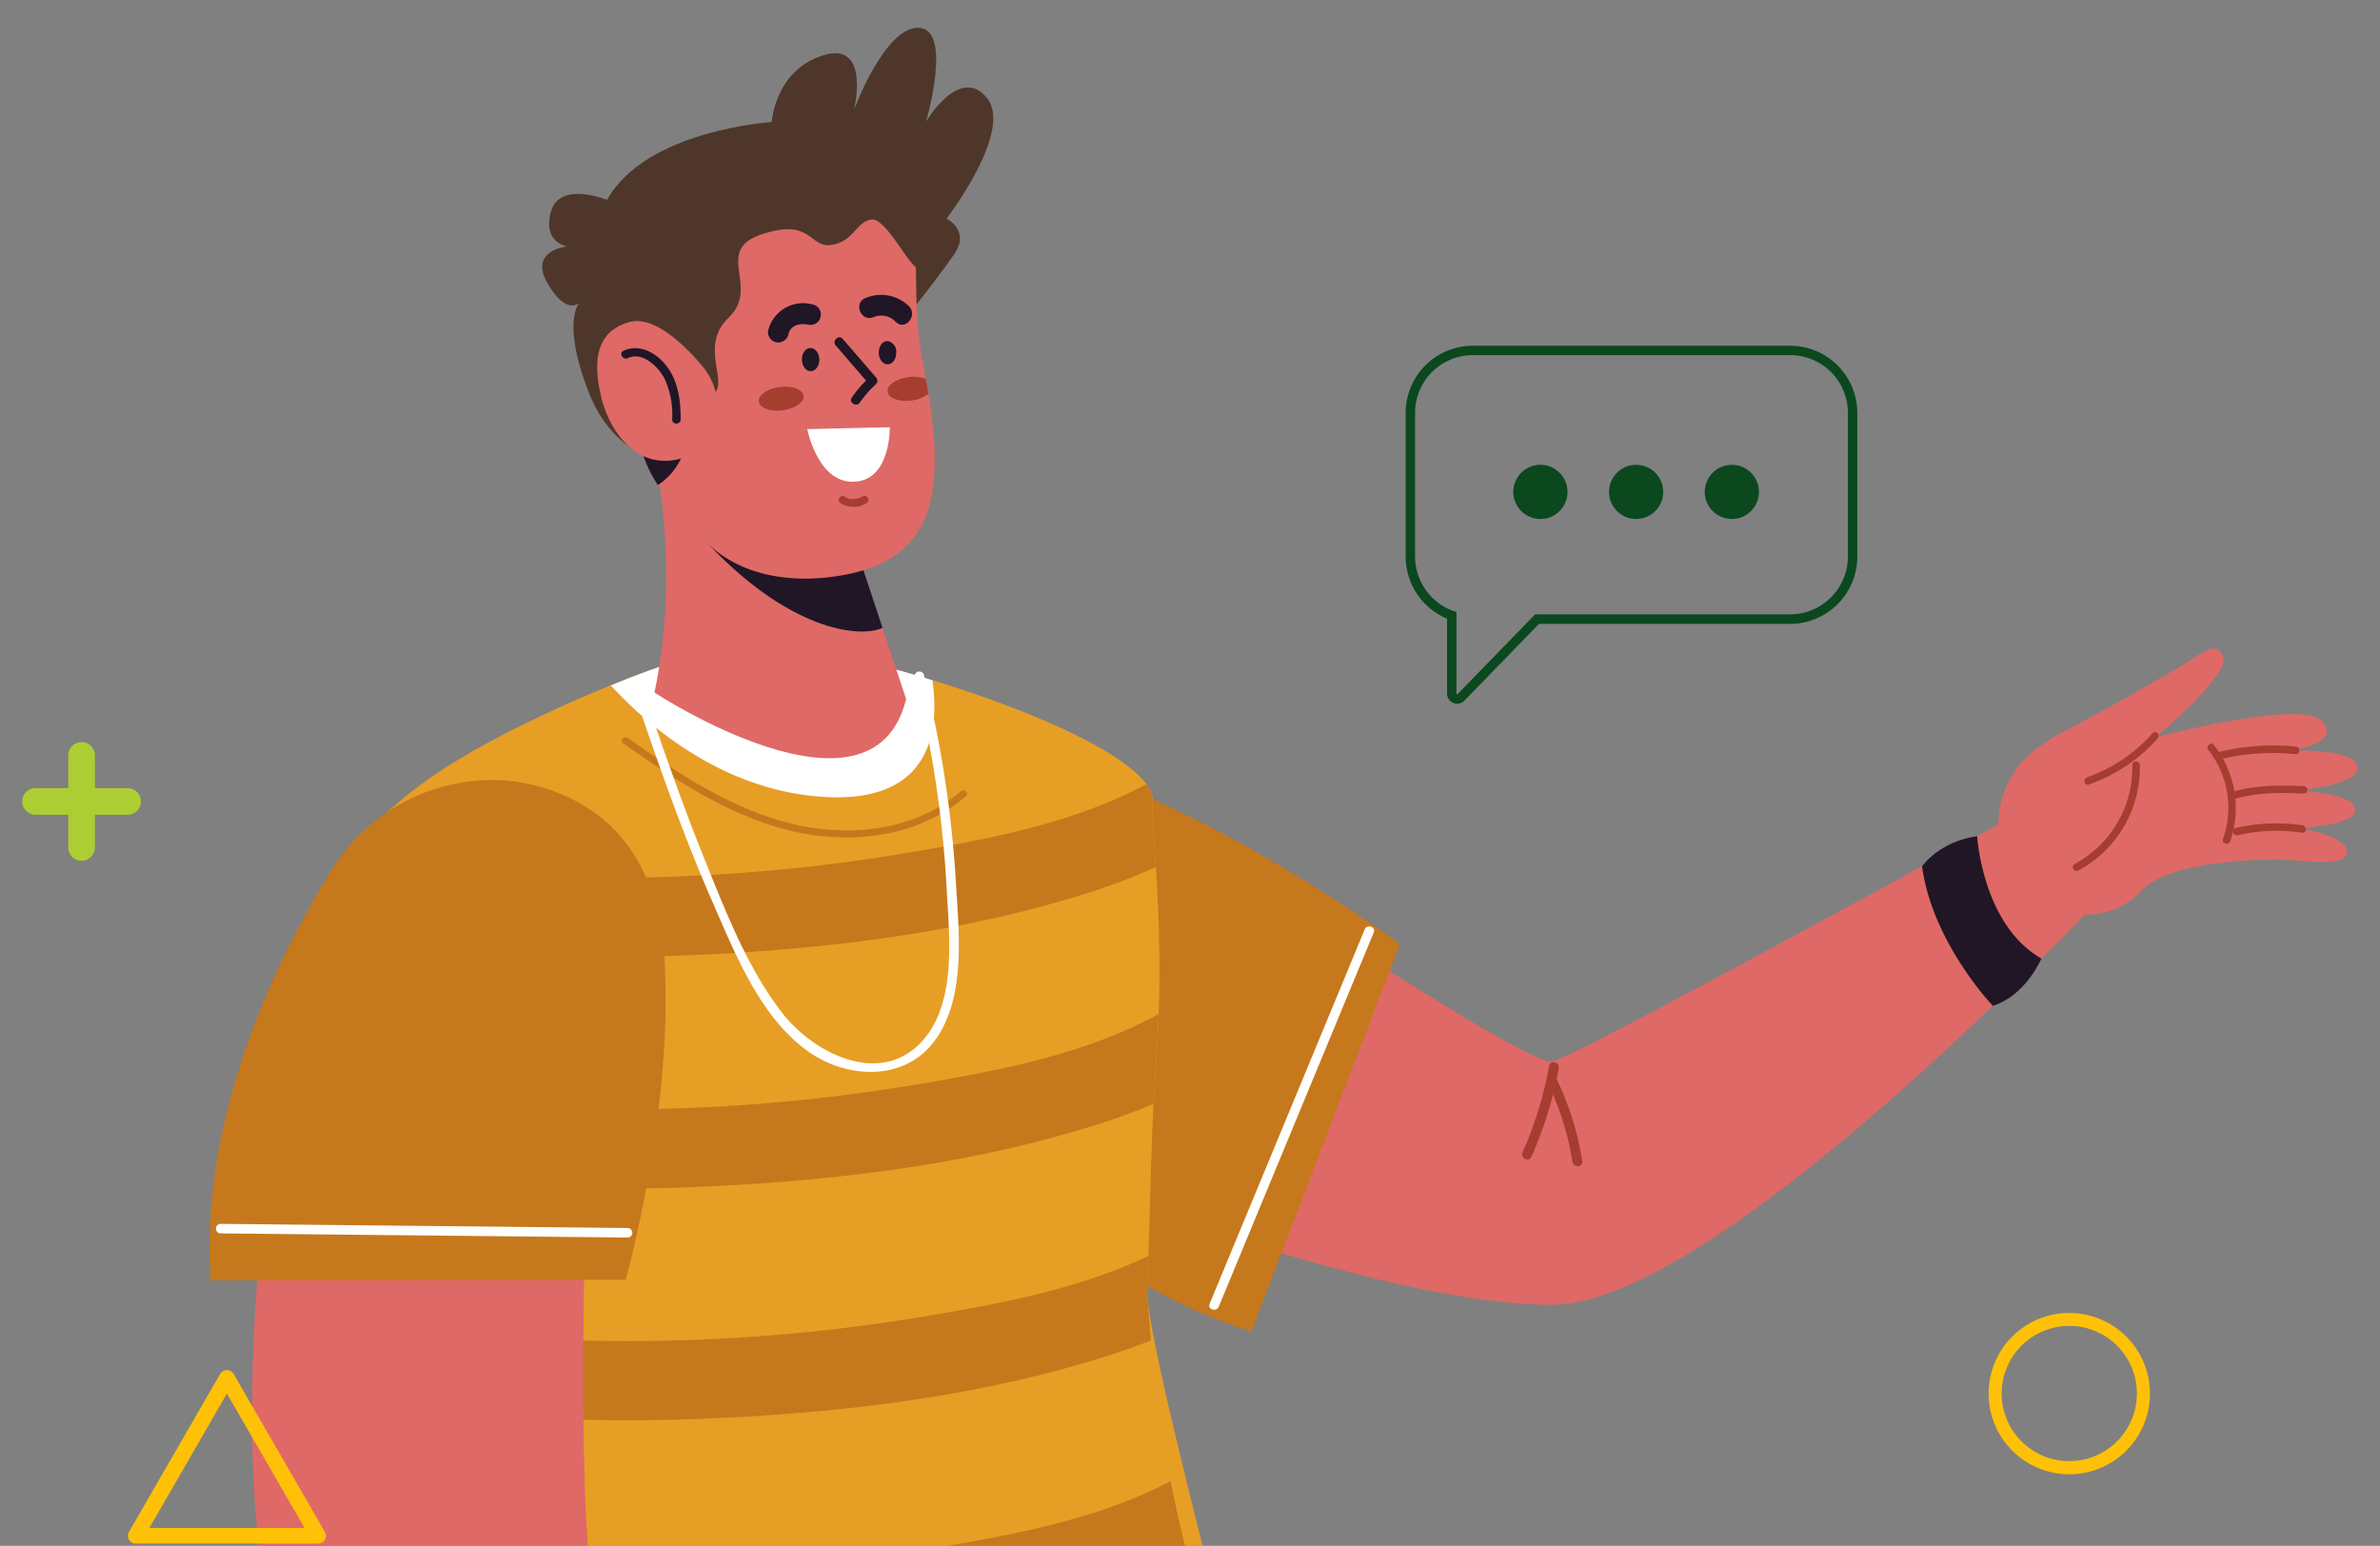 <svg xmlns="http://www.w3.org/2000/svg" xmlns:xlink="http://www.w3.org/1999/xlink" width="428" height="278" viewBox="0 0 428 278">
  <rect x="0" y="0" width="428" height="278" fill="#808080" stroke="none"/>
  <defs>
    <clipPath id="clip-path">
      <rect id="Rectángulo_347388" data-name="Rectángulo 347388" width="428" height="278" transform="translate(281 1189)" fill="#fff" stroke="#707070" stroke-width="1"/>
    </clipPath>
  </defs>
  <g id="Grupo_1004868" data-name="Grupo 1004868" transform="translate(1306 13114)">
    <g id="Enmascarar_grupo_868556" data-name="Enmascarar grupo 868556" transform="translate(-1587 -14303)" clip-path="url(#clip-path)">
      <g id="Grupo_1004864" data-name="Grupo 1004864" transform="translate(-218.032 -365.751)">
        <g id="Grupo_1004838" data-name="Grupo 1004838" transform="translate(529.383 1559.751)">
          <g id="Grupo_1004674" data-name="Grupo 1004674" transform="translate(0 388.99)">
            <g id="Grupo_1004648" data-name="Grupo 1004648" transform="translate(23.007 368.186)">
              <g id="Grupo_1004647" data-name="Grupo 1004647">
                <path id="Trazado_643291" data-name="Trazado 643291" d="M494.806,400.02l-14.168,62.4-27.118-2.8,4.67-59.582Z" transform="translate(-453.52 -400.02)" fill="#df6966"/>
              </g>
            </g>
            <g id="Grupo_1004666" data-name="Grupo 1004666" transform="translate(0 414.913)">
              <g id="Grupo_1004650" data-name="Grupo 1004650">
                <g id="Grupo_1004649" data-name="Grupo 1004649">
                  <path id="Trazado_643292" data-name="Trazado 643292" d="M457.356,462.058h56.965s-1.918-29.644-4.557-36.706-6.024,7.061-6.024,7.061-5.324-11.01-14.574-11.641c-3.61-.248-7.219.564-8.8,4.219-.677-1.444-1.692-2.865-2.82-2.459-2.143.767-2.955,14.845-2.978,15.183-2.459,2.549-5.821,5.482-8.663,5.888C459.229,444.506,453.972,451.613,457.356,462.058Z" transform="translate(-456.3 -420.732)" fill="#e79e25"/>
                </g>
              </g>
              <g id="Grupo_1004653" data-name="Grupo 1004653" transform="translate(21.968 8.182)">
                <g id="Grupo_1004652" data-name="Grupo 1004652">
                  <g id="Grupo_1004651" data-name="Grupo 1004651">
                    <path id="Trazado_643293" data-name="Trazado 643293" d="M481.451,429.1a12,12,0,0,0-16.289-2.662c-.745.5-.045,1.669.7,1.2a10.674,10.674,0,0,1,14.619,2.437c.564.7,1.534-.293.97-.97Z" transform="translate(-464.844 -424.358)" fill="#fff"/>
                  </g>
                </g>
              </g>
              <g id="Grupo_1004656" data-name="Grupo 1004656" transform="translate(20.862 12.694)">
                <g id="Grupo_1004655" data-name="Grupo 1004655">
                  <g id="Grupo_1004654" data-name="Grupo 1004654">
                    <path id="Trazado_643294" data-name="Trazado 643294" d="M481.946,431.1a12,12,0,0,0-16.289-2.662c-.745.5-.045,1.669.7,1.2a10.674,10.674,0,0,1,14.619,2.437c.541.7,1.512-.271.97-.97Z" transform="translate(-465.339 -426.358)" fill="#fff"/>
                  </g>
                </g>
              </g>
              <g id="Grupo_1004659" data-name="Grupo 1004659" transform="translate(20.187 17.94)">
                <g id="Grupo_1004658" data-name="Grupo 1004658">
                  <g id="Grupo_1004657" data-name="Grupo 1004657">
                    <path id="Trazado_643295" data-name="Trazado 643295" d="M481.307,433.548c-3.5-4.918-9.566-6.565-14.6-2.8-.7.519-.023,1.715.7,1.2,4.4-3.294,9.611-2.053,12.724,2.3.5.722,1.669.023,1.173-.7Z" transform="translate(-466.417 -428.684)" fill="#fff"/>
                  </g>
                </g>
              </g>
              <g id="Grupo_1004662" data-name="Grupo 1004662" transform="translate(50.788 13.37)">
                <g id="Grupo_1004661" data-name="Grupo 1004661">
                  <g id="Grupo_1004660" data-name="Grupo 1004660">
                    <path id="Trazado_643296" data-name="Trazado 643296" d="M461.327,426.888c-4.805,5.753-4.535,13.175-3.722,20.214.09.88,1.466.88,1.376,0-.767-6.588-1.2-13.83,3.339-19.244.541-.677-.429-1.647-.993-.97Z" transform="translate(-457.14 -426.658)" fill="#201626"/>
                  </g>
                </g>
              </g>
              <g id="Grupo_1004665" data-name="Grupo 1004665" transform="translate(1.795 33.588)">
                <g id="Grupo_1004664" data-name="Grupo 1004664">
                  <g id="Grupo_1004663" data-name="Grupo 1004663">
                    <path id="Trazado_643297" data-name="Trazado 643297" d="M511.518,435.62q-27.14.271-54.28.564a.689.689,0,0,0,0,1.376q27.14-.271,54.28-.564a.689.689,0,0,0,0-1.376Z" transform="translate(-456.577 -435.62)" fill="#201626"/>
                  </g>
                </g>
              </g>
            </g>
            <g id="Grupo_1004668" data-name="Grupo 1004668" transform="translate(10.983)">
              <g id="Grupo_1004667" data-name="Grupo 1004667">
                <path id="Trazado_643298" data-name="Trazado 643298" d="M555.138,237.722s-30.344,158.171-41.173,185.785c-4.016,10.265-32.735,202.683-32.735,202.683l-66.17-.474S427.152,432.126,431.3,404.038c6.43-43.5,15.725-167.218,15.725-167.218Z" transform="translate(-415.06 -236.82)" fill="#2b1473"/>
              </g>
            </g>
            <g id="Grupo_1004669" data-name="Grupo 1004669" transform="translate(26.355 183.583)">
              <path id="Trazado_643299" data-name="Trazado 643299" d="M486.376,322.133a31.989,31.989,0,0,1-28.855-2.346c-.925-.564-.068-2.03.857-1.466a30.345,30.345,0,0,0,27.546,2.166c.993-.406,1.444,1.218.451,1.647Z" transform="translate(-457.124 -318.194)" fill="#4d36f2"/>
            </g>
            <g id="Grupo_1004671" data-name="Grupo 1004671" transform="translate(67.598 78.473)">
              <g id="Grupo_1004670" data-name="Grupo 1004670">
                <path id="Trazado_643300" data-name="Trazado 643300" d="M427.766,569.145a1.149,1.149,0,0,0,1.151-1.015c.2-1.647,20.891-163.947,26.531-185.763,5.64-21.861,28.313-108.426,28.539-109.305a1.166,1.166,0,0,0-2.256-.587c-.226.88-22.9,87.422-28.539,109.305-5.663,21.951-25.719,179.355-26.576,186.056a1.166,1.166,0,0,0,1.015,1.308Z" transform="translate(-426.604 -271.604)" fill="#4d36f2"/>
              </g>
            </g>
            <g id="Grupo_1004673" data-name="Grupo 1004673" transform="translate(5.704 372.179)">
              <g id="Grupo_1004672" data-name="Grupo 1004672">
                <path id="Trazado_643301" data-name="Trazado 643301" d="M446.516,401.79l77,1.444-2.639,19.65L444.44,421.1Z" transform="translate(-444.44 -401.79)" fill="#4d36f2"/>
              </g>
            </g>
          </g>
          <g id="Grupo_1004705" data-name="Grupo 1004705" transform="translate(39.532 368.617)">
            <g id="Grupo_1004694" data-name="Grupo 1004694" transform="translate(116.108 384.836)">
              <g id="Grupo_1004676" data-name="Grupo 1004676">
                <g id="Grupo_1004675" data-name="Grupo 1004675">
                  <path id="Trazado_643302" data-name="Trazado 643302" d="M395.44,398.37l3.61,61.071,26.012,2.076,10.062-60.056Z" transform="translate(-395.44 -398.37)" fill="#df6966"/>
                </g>
              </g>
              <g id="Grupo_1004678" data-name="Grupo 1004678" transform="translate(2.142 52.033)">
                <g id="Grupo_1004677" data-name="Grupo 1004677">
                  <path id="Trazado_643303" data-name="Trazado 643303" d="M392.319,426.524s3.948-4.873,8.957-3.226c5.008,1.669,11.573,9.882,11.573,9.882s27.163,8.708,34.517,9.182c7.332.451,13.762,4.58,16.514,18.815H374.9s-3.5-32.1-4.038-37.608,8.167,1.376,8.167,1.376Z" transform="translate(-370.84 -421.434)" fill="#e79e25"/>
                </g>
              </g>
              <g id="Grupo_1004681" data-name="Grupo 1004681" transform="translate(3.593 65.076)">
                <g id="Grupo_1004680" data-name="Grupo 1004680">
                  <g id="Grupo_1004679" data-name="Grupo 1004679">
                    <path id="Trazado_643304" data-name="Trazado 643304" d="M407.267,428.49c6.723,3.79,10.6,11.37,7.242,18.793-.361.79.812,1.512,1.2.7,3.677-8.1-.316-16.469-7.738-20.665a.683.683,0,0,0-.7,1.173Z" transform="translate(-406.935 -427.215)" fill="#201626"/>
                  </g>
                </g>
              </g>
              <g id="Grupo_1004684" data-name="Grupo 1004684" transform="translate(5.725 85.256)">
                <g id="Grupo_1004683" data-name="Grupo 1004683">
                  <g id="Grupo_1004682" data-name="Grupo 1004682">
                    <path id="Trazado_643305" data-name="Trazado 643305" d="M372.377,437.536q35.059.372,70.118.722c5.347.045,10.694.113,16.04.158a.689.689,0,0,0,0-1.376q-35.059-.372-70.118-.722c-5.347-.045-10.694-.113-16.041-.158a.689.689,0,0,0,0,1.376Z" transform="translate(-371.718 -436.16)" fill="#201626"/>
                  </g>
                </g>
              </g>
              <g id="Grupo_1004687" data-name="Grupo 1004687" transform="translate(39.691 63.809)">
                <g id="Grupo_1004686" data-name="Grupo 1004686">
                  <g id="Grupo_1004685" data-name="Grupo 1004685">
                    <path id="Trazado_643306" data-name="Trazado 643306" d="M390.083,432.218c3.091-4.354,8.325-5.6,12.724-2.3.7.542,1.4-.654.7-1.2-5.031-3.768-11.1-2.121-14.6,2.8-.519.722.677,1.421,1.173.7Z" transform="translate(-388.782 -426.654)" fill="#fff"/>
                  </g>
                </g>
              </g>
              <g id="Grupo_1004690" data-name="Grupo 1004690" transform="translate(47.362 66.133)">
                <g id="Grupo_1004689" data-name="Grupo 1004689">
                  <g id="Grupo_1004688" data-name="Grupo 1004688">
                    <path id="Trazado_643307" data-name="Trazado 643307" d="M386.683,433.248c3.091-4.354,8.325-5.572,12.724-2.3.7.541,1.4-.654.7-1.2-5.031-3.768-11.1-2.121-14.6,2.8-.519.722.677,1.4,1.173.7Z" transform="translate(-385.382 -427.684)" fill="#fff"/>
                  </g>
                </g>
              </g>
              <g id="Grupo_1004693" data-name="Grupo 1004693" transform="translate(55.279 68.434)">
                <g id="Grupo_1004692" data-name="Grupo 1004692">
                  <g id="Grupo_1004691" data-name="Grupo 1004691">
                    <path id="Trazado_643308" data-name="Trazado 643308" d="M383.174,434.268c3.091-4.354,8.325-5.572,12.724-2.3.7.542,1.4-.654.7-1.2-5.031-3.768-11.1-2.121-14.6,2.8-.519.744.654,1.421,1.173.7Z" transform="translate(-381.872 -428.704)" fill="#fff"/>
                  </g>
                </g>
              </g>
            </g>
            <g id="Grupo_1004695" data-name="Grupo 1004695" transform="translate(84.321)">
              <path id="Trazado_643309" data-name="Trazado 643309" d="M461.591,227.79,486.2,422.261,466.058,637.284H392.827l11.122-207.218L380.08,251.23Z" transform="translate(-380.08 -227.79)" fill="#2b1473"/>
            </g>
            <g id="Grupo_1004696" data-name="Grupo 1004696" transform="translate(152.493 195.404)">
              <path id="Trazado_643310" data-name="Trazado 643310" d="M416.982,315.975a53.266,53.266,0,0,1-35.781,6.971c-1.083-.158-.609-1.8.451-1.624a51.607,51.607,0,0,0,34.495-6.791.834.834,0,0,1,.835,1.444Z" transform="translate(-380.587 -314.404)" fill="#4d36f2"/>
            </g>
            <g id="Grupo_1004697" data-name="Grupo 1004697" transform="translate(147.671 21.144)">
              <path id="Trazado_643311" data-name="Trazado 643311" d="M412.089,283.294a42.389,42.389,0,0,1-23.869-45.527c.18-1.06,1.8-.609,1.624.451a40.7,40.7,0,0,0,23.079,43.609c.993.474.135,1.94-.835,1.466Z" transform="translate(-387.634 -237.162)" fill="#4d36f2"/>
            </g>
            <g id="Grupo_1004698" data-name="Grupo 1004698" transform="translate(0 31.229)">
              <path id="Trazado_643312" data-name="Trazado 643312" d="M482.489,242.462a53.462,53.462,0,0,1-31.043,49.746c-.993.451-1.85-1.015-.857-1.466A51.8,51.8,0,0,0,480.8,242.462c-.045-1.105,1.647-1.105,1.692,0Z" transform="translate(-450.148 -241.633)" fill="#4d36f2"/>
            </g>
            <g id="Grupo_1004700" data-name="Grupo 1004700" transform="translate(94.777 39.74)">
              <g id="Grupo_1004699" data-name="Grupo 1004699">
                <path id="Trazado_643313" data-name="Trazado 643313" d="M426.722,602.052a1.182,1.182,0,0,0,1.173-1.105l10.31-198.938a.924.924,0,0,0-.023-.248L412.306,246.387a1.178,1.178,0,0,0-2.324.384l25.854,155.261-10.287,198.8a1.163,1.163,0,0,0,1.105,1.218Z" transform="translate(-409.97 -245.405)" fill="#4d36f2"/>
              </g>
            </g>
            <g id="Grupo_1004702" data-name="Grupo 1004702" transform="translate(75.809 25.148)">
              <g id="Grupo_1004701" data-name="Grupo 1004701">
                <path id="Trazado_643314" data-name="Trazado 643314" d="M439.8,288.847a14.826,14.826,0,0,0,5.211-.9,1.173,1.173,0,0,0-.9-2.166,12.183,12.183,0,0,1-12.431-2.482c-4.828-4.467-9.047-32.78-10.265-43.316a1.169,1.169,0,0,0-2.324.248c.451,3.971,4.647,38.872,10.987,44.76A14,14,0,0,0,439.8,288.847Z" transform="translate(-419.081 -238.937)" fill="#4d36f2"/>
              </g>
            </g>
            <g id="Grupo_1004704" data-name="Grupo 1004704" transform="translate(93.751 392.552)">
              <g id="Grupo_1004703" data-name="Grupo 1004703">
                <path id="Trazado_643315" data-name="Trazado 643315" d="M386.723,404.023l81.962-2.233-.745,18.635-81.421,1.9Z" transform="translate(-386.52 -401.79)" fill="#4d36f2"/>
              </g>
            </g>
          </g>
          <g id="Grupo_1004749" data-name="Grupo 1004749" transform="translate(126.639 111.642)">
            <g id="Grupo_1004706" data-name="Grupo 1004706" transform="translate(26.082 20.993)">
              <path id="Trazado_643316" data-name="Trazado 643316" d="M324.71,195.5s61.77,24.952,93.31,24.7S522.9,140.4,522.9,140.4l-5.8-17.011s-93.874,51.821-99.131,53.085S332.4,123.19,332.4,123.19,315.19,170.973,324.71,195.5Z" transform="translate(-321.84 -123.19)" fill="#df6966"/>
            </g>
            <g id="Grupo_1004707" data-name="Grupo 1004707" transform="translate(188.657 33.74)">
              <path id="Trazado_643317" data-name="Trazado 643317" d="M339.294,128.84s.925,15.928,11.551,22c0,0-2.775,6.655-8.731,8.505,0,0-10.852-11.325-12.724-25.065C329.39,134.255,332.391,129.81,339.294,128.84Z" transform="translate(-329.39 -128.84)" fill="#201626"/>
            </g>
            <g id="Grupo_1004709" data-name="Grupo 1004709" transform="translate(116.737 74.378)">
              <g id="Grupo_1004708" data-name="Grupo 1004708">
                <path id="Trazado_643318" data-name="Trazado 643318" d="M372.7,147.523a66.615,66.615,0,0,1-4.76,15.5c-.474,1.038,1.105,1.9,1.579.835a69.281,69.281,0,0,0,4.918-15.928c.2-1.128-1.534-1.534-1.737-.406Z" transform="translate(-367.853 -146.853)" fill="#a53d31"/>
              </g>
            </g>
            <g id="Grupo_1004711" data-name="Grupo 1004711" transform="translate(121.238 76.724)">
              <g id="Grupo_1004710" data-name="Grupo 1004710">
                <path id="Trazado_643319" data-name="Trazado 643319" d="M366.073,149.285a51.111,51.111,0,0,1,4.444,14.145c.18,1.128,1.963,1.06,1.782-.068a53.242,53.242,0,0,0-4.738-15.025c-.474-1.038-1.985-.068-1.489.948Z" transform="translate(-365.974 -147.893)" fill="#a53d31"/>
              </g>
            </g>
            <g id="Grupo_1004713" data-name="Grupo 1004713" transform="translate(0 20.929)">
              <g id="Grupo_1004712" data-name="Grupo 1004712">
                <path id="Trazado_643320" data-name="Trazado 643320" d="M387.5,178.228c11.754,15.454,32.961,38.127,61.071,46.813l26.712-69.689s-30.772-22.606-56.649-30.592c-16.4-5.054-22.222,2.843-29.193,10.2C378.226,146.847,377.594,165.233,387.5,178.228Z" transform="translate(-380.52 -123.161)" fill="#c6781c"/>
              </g>
            </g>
            <g id="Grupo_1004715" data-name="Grupo 1004715" transform="translate(60.466 49.968)">
              <g id="Grupo_1004714" data-name="Grupo 1004714">
                <path id="Trazado_643321" data-name="Trazado 643321" d="M412.174,137.086q-13.942,33.671-27.885,67.32c-.429,1.015-2.076.519-1.647-.5q13.942-33.671,27.885-67.32c.406-1.015,2.053-.519,1.647.5Z" transform="translate(-382.572 -136.033)" fill="#fff"/>
              </g>
            </g>
            <g id="Grupo_1004748" data-name="Grupo 1004748" transform="translate(202.376)">
              <g id="Grupo_1004717" data-name="Grupo 1004717">
                <g id="Grupo_1004716" data-name="Grupo 1004716">
                  <path id="Trazado_643322" data-name="Trazado 643322" d="M305.364,151.821a17.068,17.068,0,0,1,6.024-20.214,53.618,53.618,0,0,1,6.2-3.7c4.625-2.369,15.273-8.37,19.289-10.806s6.43-4.873,7.738-1.715-12.16,14.439-12.16,14.439,26.148-6.881,29.893-2.933-5.55,5.369-5.55,5.369,11.37-.519,11.98,2.843-11.145,4.332-11.145,4.332,9.7.271,10.626,2.978-6.475,3.61-10.31,3.768c0,0,9,1.218,8.934,4.264-.068,3.068-8.392,1.286-13.83,1.376-5.437.113-18.7.745-23.35,5.775a12.8,12.8,0,0,1-6.43,3.722,15.438,15.438,0,0,1-17.913-9.5Z" transform="translate(-304.17 -113.885)" fill="#df6966"/>
                </g>
              </g>
              <g id="Grupo_1004722" data-name="Grupo 1004722" transform="translate(38.813 17.425)">
                <g id="Grupo_1004721" data-name="Grupo 1004721">
                  <g id="Grupo_1004720" data-name="Grupo 1004720">
                    <g id="Grupo_1004719" data-name="Grupo 1004719">
                      <g id="Grupo_1004718" data-name="Grupo 1004718">
                        <path id="Trazado_643323" data-name="Trazado 643323" d="M323.477,123.169a40.338,40.338,0,0,0-13.852.993.671.671,0,0,1-.293-1.309,41.318,41.318,0,0,1,14.213-1.038c.835.09.79,1.444-.068,1.354Z" transform="translate(-308.823 -121.608)" fill="#a53d31"/>
                      </g>
                    </g>
                  </g>
                </g>
              </g>
              <g id="Grupo_1004727" data-name="Grupo 1004727" transform="translate(41.305 24.64)">
                <g id="Grupo_1004726" data-name="Grupo 1004726">
                  <g id="Grupo_1004725" data-name="Grupo 1004725">
                    <g id="Grupo_1004724" data-name="Grupo 1004724">
                      <g id="Grupo_1004723" data-name="Grupo 1004723">
                        <path id="Trazado_643324" data-name="Trazado 643324" d="M321.773,126.236c-4.309-.2-8.641-.2-12.792,1.083-.835.248-1.128-1.06-.293-1.309,4.264-1.309,8.731-1.309,13.153-1.105a.667.667,0,0,1-.068,1.331Z" transform="translate(-308.189 -124.806)" fill="#a53d31"/>
                      </g>
                    </g>
                  </g>
                </g>
              </g>
              <g id="Grupo_1004732" data-name="Grupo 1004732" transform="translate(42.19 31.431)">
                <g id="Grupo_1004731" data-name="Grupo 1004731">
                  <g id="Grupo_1004730" data-name="Grupo 1004730">
                    <g id="Grupo_1004729" data-name="Grupo 1004729">
                      <g id="Grupo_1004728" data-name="Grupo 1004728">
                        <path id="Trazado_643325" data-name="Trazado 643325" d="M320.753,129.494a31.571,31.571,0,0,0-11.641.451.671.671,0,0,1-.293-1.308,32.564,32.564,0,0,1,12-.474c.835.113.79,1.466-.068,1.331Z" transform="translate(-308.303 -127.816)" fill="#a53d31"/>
                      </g>
                    </g>
                  </g>
                </g>
              </g>
              <g id="Grupo_1004737" data-name="Grupo 1004737" transform="translate(15.489 15.003)">
                <g id="Grupo_1004736" data-name="Grupo 1004736">
                  <g id="Grupo_1004735" data-name="Grupo 1004735">
                    <g id="Grupo_1004734" data-name="Grupo 1004734">
                      <g id="Grupo_1004733" data-name="Grupo 1004733">
                        <path id="Trazado_643326" data-name="Trazado 643326" d="M333.184,121.72a29.478,29.478,0,0,1-12.363,8.257c-.812.293-1.105-1.038-.293-1.309a27.962,27.962,0,0,0,11.754-7.919c.587-.654,1.489.338.9.97Z" transform="translate(-320.046 -120.535)" fill="#a53d31"/>
                      </g>
                    </g>
                  </g>
                </g>
              </g>
              <g id="Grupo_1004742" data-name="Grupo 1004742" transform="translate(13.39 20.293)">
                <g id="Grupo_1004741" data-name="Grupo 1004741">
                  <g id="Grupo_1004740" data-name="Grupo 1004740">
                    <g id="Grupo_1004739" data-name="Grupo 1004739">
                      <g id="Grupo_1004738" data-name="Grupo 1004738">
                        <path id="Trazado_643327" data-name="Trazado 643327" d="M333.594,123.557a21.016,21.016,0,0,1-11.077,18.951.677.677,0,0,1-.632-1.2A19.676,19.676,0,0,0,332.24,123.49c0-.857,1.331-.79,1.354.068Z" transform="translate(-321.537 -122.88)" fill="#a53d31"/>
                      </g>
                    </g>
                  </g>
                </g>
              </g>
              <g id="Grupo_1004747" data-name="Grupo 1004747" transform="translate(37.608 17.099)">
                <g id="Grupo_1004746" data-name="Grupo 1004746">
                  <g id="Grupo_1004745" data-name="Grupo 1004745">
                    <g id="Grupo_1004744" data-name="Grupo 1004744">
                      <g id="Grupo_1004743" data-name="Grupo 1004743">
                        <path id="Trazado_643328" data-name="Trazado 643328" d="M315.042,121.7a18.255,18.255,0,0,1,2.933,17.3c-.293.812-1.579.406-1.286-.406a16.809,16.809,0,0,0-2.64-16c-.541-.677.451-1.579.993-.9Z" transform="translate(-313.893 -121.464)" fill="#a53d31"/>
                      </g>
                    </g>
                  </g>
                </g>
              </g>
            </g>
          </g>
          <g id="Grupo_1004768" data-name="Grupo 1004768" transform="translate(24.339 111.39)">
            <g id="Grupo_1004752" data-name="Grupo 1004752" transform="translate(0.036)">
              <g id="Grupo_1004751" data-name="Grupo 1004751">
                <g id="Grupo_1004750" data-name="Grupo 1004750">
                  <path id="Trazado_643329" data-name="Trazado 643329" d="M559.619,301.627,408.78,327.346s-3.046-16.221-5.369-40.97c-.925-9.882-1.737-21.117-2.188-33.209-.451-12.025-.564-24.862-.068-38.1v-.023a361.363,361.363,0,0,1,6.452-58.071c2.5-12.521,17.936-22.312,35.194-30.547,4.76-2.279,9.182-4.2,13.153-5.8a166.977,166.977,0,0,1,19.56-6.7s13.649-1.444,34.382,4.6c1.308.384,2.594.767,3.88,1.173,22.357,6.881,40.406,15.77,39.616,22.109-.451,3.655,2.414,22.651.632,46.407-.97,12.792-1.015,26.531-1.6,40.361v.045c-.045.835-.068,1.647-.09,2.482C550.911,266.839,551.791,299.957,559.619,301.627Z" transform="translate(-400.83 -113.773)" fill="#e79e25"/>
                </g>
              </g>
            </g>
            <g id="Grupo_1004753" data-name="Grupo 1004753" transform="translate(55.16 0.023)">
              <path id="Trazado_643330" data-name="Trazado 643330" d="M460.585,140.736c-19.154-.587-33.277-13.2-39.594-20.1a166.986,166.986,0,0,1,19.56-6.7s13.649-1.444,34.382,4.6c1.308.384,2.594.767,3.88,1.173C479.987,127.718,479.288,141.3,460.585,140.736Z" transform="translate(-420.991 -113.783)" fill="#fff"/>
            </g>
            <g id="Grupo_1004756" data-name="Grupo 1004756" transform="translate(57.124 16.198)">
              <g id="Grupo_1004755" data-name="Grupo 1004755">
                <g id="Grupo_1004754" data-name="Grupo 1004754">
                  <path id="Trazado_643331" data-name="Trazado 643331" d="M418.63,122.029c9.769,6.9,20.192,13.875,32.149,16.176,10.265,1.963,21.432.316,29.509-6.678.609-.541-.338-1.376-.948-.857-8.054,6.971-19.47,8.28-29.577,6.024-11.213-2.5-21.026-9.069-30.276-15.612-.677-.474-1.534.474-.857.948Z" transform="translate(-418.383 -120.953)" fill="#c6781c"/>
                </g>
              </g>
            </g>
            <g id="Grupo_1004759" data-name="Grupo 1004759" transform="translate(2.254 102.62)">
              <g id="Grupo_1004758" data-name="Grupo 1004758">
                <g id="Grupo_1004757" data-name="Grupo 1004757">
                  <path id="Trazado_643332" data-name="Trazado 643332" d="M388.637,229.265c.316,9.182.271,19.718.271,30.569v4.309c0,3.429.023,6.881.045,10.31.045,6.339.135,12.611.361,18.657,0,.271.023.519.023.79.2,5.166.5,10.175.925,14.822,1.466,15.95,4.535,28.178,10.874,31.494,22.718,11.934,188.7,18.432,170.67-35.758-1.151-3.474-2.437-7.558-3.835-12.092-1.354-4.467-2.8-9.34-4.286-14.506-2.076-7.2-4.241-14.958-6.407-22.876-1.241-4.535-2.482-9.137-3.7-13.717-8.235-30.975-15.5-61.049-15.837-67.388-.09-1.354-.113-2.188-.113-2.369v-.023L389.607,159.26s-.993,15.476-1.263,36.841C388.209,206.163,388.254,217.556,388.637,229.265Z" transform="translate(-388.275 -159.26)" fill="#e79e25"/>
                </g>
              </g>
            </g>
            <g id="Grupo_1004767" data-name="Grupo 1004767" transform="translate(0 24.652)">
              <g id="Grupo_1004766" data-name="Grupo 1004766">
                <g id="Grupo_1004760" data-name="Grupo 1004760" transform="translate(5.189)">
                  <path id="Trazado_643333" data-name="Trazado 643333" d="M551.314,139.612a116.393,116.393,0,0,1-12.341,4.67c-23.8,7.535-49.656,10.4-74.517,11.28a335.532,335.532,0,0,1-61.116-3.5q.745-4.433,1.624-8.8a18.938,18.938,0,0,1,1.8-5.031q11.607,1.658,23.3,2.459a323.065,323.065,0,0,0,75.239-3.429c14.732-2.459,30.84-5.324,44.286-12.566a4.825,4.825,0,0,1,1.151,3.407C550.547,129.573,550.93,133.656,551.314,139.612Z" transform="translate(-403.34 -124.7)" fill="#c6781c"/>
                </g>
                <g id="Grupo_1004761" data-name="Grupo 1004761" transform="translate(0.722 41.331)">
                  <path id="Trazado_643334" data-name="Trazado 643334" d="M556.057,143.02c-.09,2.73-.226,5.55-.451,8.46-.18,2.527-.338,5.1-.474,7.693q-5.042,2.132-10.265,3.745c-23.8,7.535-49.656,10.4-74.517,11.28a338.867,338.867,0,0,1-67.23-4.444q.372-7.073,1.038-14.213a319.763,319.763,0,0,0,31.788,3.79,323.066,323.066,0,0,0,75.239-3.429C526.142,153.42,542.5,150.488,556.057,143.02Z" transform="translate(-403.12 -143.02)" fill="#c6781c"/>
                </g>
                <g id="Grupo_1004762" data-name="Grupo 1004762" transform="translate(0 84.827)">
                  <path id="Trazado_643335" data-name="Trazado 643335" d="M556.013,177.483c-.338.135-.677.271-1.038.406-2.346.9-4.715,1.737-7.107,2.482-23.8,7.535-49.656,10.4-74.517,11.28a337.068,337.068,0,0,1-67.23-4.444c-.722-.113-1.444-.248-2.166-.361q-.2-7.073-.226-14.461c.9.18,1.827.338,2.752.5a313.165,313.165,0,0,0,32.465,3.9,323.065,323.065,0,0,0,75.239-3.429c9.814-1.624,20.259-3.452,30.1-6.633a89.672,89.672,0,0,0,11.258-4.422c-.068,1.782-.113,3.565-.2,5.347h0v.045c0,.18.023.993.113,2.369C555.539,171.73,555.72,174.28,556.013,177.483Z" transform="translate(-403.73 -162.3)" fill="#c6781c"/>
                </g>
                <g id="Grupo_1004763" data-name="Grupo 1004763" transform="translate(1.624 125.323)">
                  <path id="Trazado_643336" data-name="Trazado 643336" d="M558.157,194.418c-2.346,1.106-4.76,2.1-7.2,3-2.008.745-4.016,1.444-6.069,2.076-23.8,7.535-49.655,10.4-74.517,11.28a339.946,339.946,0,0,1-68.358-4.625c-.068,0-.135-.023-.2-.023-.045-1.083-.09-2.143-.113-3.2-.338-3.632-.654-7.422-.97-11.393a6.47,6.47,0,0,0,.7.113,322.327,322.327,0,0,0,34.54,4.286,323.063,323.063,0,0,0,75.239-3.429c12.814-2.143,26.689-4.58,38.939-9.949,1.624-.722,3.226-1.489,4.783-2.3C555.833,184.762,556.893,189.545,558.157,194.418Z" transform="translate(-400.73 -180.25)" fill="#c6781c"/>
                </g>
                <g id="Grupo_1004764" data-name="Grupo 1004764" transform="translate(2.888 159.953)">
                  <path id="Trazado_643337" data-name="Trazado 643337" d="M395.31,214.19V218.5c0,3.429.023,6.881.045,10.31a373.069,373.069,0,0,0,67.952,4.354c24.862-.857,50.693-3.722,74.495-11.28A94.606,94.606,0,0,0,562.776,210.2c.316-.293.632-.587.925-.88-1.241-4.535-2.482-9.137-3.7-13.717-14.89,10.445-38.669,16.4-55.86,19.267a320.775,320.775,0,0,1-70.659,3.722l-4.58-.271c-10.806-.767-21.545-2.03-32.216-3.858C396.235,214.37,395.784,214.28,395.31,214.19Z" transform="translate(-395.31 -195.6)" fill="#c6781c"/>
                </g>
                <g id="Grupo_1004765" data-name="Grupo 1004765" transform="translate(3.316 196.569)">
                  <path id="Trazado_643338" data-name="Trazado 643338" d="M390.58,227.87c.2,5.166.5,10.175.925,14.822,22.876,3.294,53.265,5.46,75.42,4.783,26.238-.835,53.513-3.655,78.646-11.145a106.343,106.343,0,0,0,23.643-9.994c-1.354-4.467-2.8-9.34-4.286-14.506-15.476,10.964-36.255,14.484-54.912,17.394a357.075,357.075,0,0,1-74.585,3.61c-1.6-.09-3.226-.181-4.828-.293q-17.123-1.151-34.021-3.926C396.265,228.57,393.129,228.3,390.58,227.87Z" transform="translate(-390.58 -211.83)" fill="#c6781c"/>
                </g>
              </g>
            </g>
          </g>
          <g id="Grupo_1004794" data-name="Grupo 1004794" transform="translate(7.335 135.288)">
            <g id="Grupo_1004769" data-name="Grupo 1004769" transform="translate(7.635 56.05)">
              <path id="Trazado_643339" data-name="Trazado 643339" d="M458.987,159.543s-2.64,73.682,2.211,84.669,110.5,20.417,110.5,20.417v18.206s-98.363,20.71-143.575,1.76c-46-19.312-24.32-135.385-24.32-135.385Z" transform="translate(-398.7 -149.21)" fill="#df6966"/>
            </g>
            <g id="Grupo_1004785" data-name="Grupo 1004785" transform="translate(168.798 170.987)">
              <g id="Grupo_1004779" data-name="Grupo 1004779">
                <g id="Grupo_1004778" data-name="Grupo 1004778">
                  <g id="Grupo_1004777" data-name="Grupo 1004777">
                    <g id="Grupo_1004776" data-name="Grupo 1004776">
                      <g id="Grupo_1004775" data-name="Grupo 1004775">
                        <g id="Grupo_1004774" data-name="Grupo 1004774">
                          <g id="Grupo_1004773" data-name="Grupo 1004773">
                            <g id="Grupo_1004772" data-name="Grupo 1004772">
                              <g id="Grupo_1004771" data-name="Grupo 1004771">
                                <g id="Grupo_1004770" data-name="Grupo 1004770">
                                  <path id="Trazado_643340" data-name="Trazado 643340" d="M375.537,205.038c-3.023,6.43.09,14.01,6.43,17.236,3.339,1.715,6.836,3.88,9.047,6.339,5.3,5.888,9.949,14.326,13.469,16.559,5.211,3.271,3.971-3.249,3.7-4.016a92.837,92.837,0,0,0-5.211-11.574s9.092,9.949,10.852,14.958,6.249,6.633,7.287,1.015-6.7-18.658-9.836-21.681c0,0,7.2,4.693,9.791,11.393s4.422,8.753,6.7,10.6c2.256,1.827,5.482-3.068,1.6-12.341-3.858-9.272-7.671-11.867-11.461-14.98a51.873,51.873,0,0,1,9.43,4.49c5.64,3.271,8.031,11.28,11.912,11.551,3.993.293.835-8.8-3.158-13.04-3.971-4.241-6.52-7.648-13.288-10.716s-13.333-5.775-17.823-6.655c-4.49-.857-20.056-6.046-25.99-3.158A8.01,8.01,0,0,0,375.537,205.038Z" transform="translate(-374.373 -200.156)" fill="#df6966"/>
                                </g>
                              </g>
                            </g>
                          </g>
                        </g>
                      </g>
                    </g>
                  </g>
                </g>
              </g>
              <g id="Grupo_1004784" data-name="Grupo 1004784" transform="translate(18.288 0.201)">
                <g id="Grupo_1004783" data-name="Grupo 1004783">
                  <g id="Grupo_1004782" data-name="Grupo 1004782">
                    <g id="Grupo_1004781" data-name="Grupo 1004781">
                      <g id="Grupo_1004780" data-name="Grupo 1004780">
                        <path id="Trazado_643341" data-name="Trazado 643341" d="M382.847,201.339s13.807-2.143,18.206-.429,11.934,1.94,11.032,4.986-10.175,2.5-10.175,2.5Z" transform="translate(-382.847 -200.245)" fill="#df6966"/>
                      </g>
                    </g>
                  </g>
                </g>
              </g>
            </g>
            <g id="Grupo_1004787" data-name="Grupo 1004787" transform="translate(52.968 151.261)">
              <g id="Grupo_1004786" data-name="Grupo 1004786">
                <path id="Trazado_643342" data-name="Trazado 643342" d="M464.351,193.166a67.355,67.355,0,0,0-15.477,4.828c-1.038.474-1.9-1.083-.857-1.557a68.987,68.987,0,0,1,15.905-5.008c1.128-.2,1.557,1.534.429,1.737Z" transform="translate(-447.547 -191.413)" fill="#a53d31"/>
              </g>
            </g>
            <g id="Grupo_1004789" data-name="Grupo 1004789" transform="translate(48.306 147.677)">
              <g id="Grupo_1004788" data-name="Grupo 1004788">
                <path id="Trazado_643343" data-name="Trazado 643343" d="M465.089,196a51.119,51.119,0,0,0-14.168-4.377c-1.128-.18-1.083-1.963.045-1.782a54.558,54.558,0,0,1,15.07,4.647c1.015.5.068,2.008-.948,1.512Z" transform="translate(-450.097 -189.824)" fill="#a53d31"/>
              </g>
            </g>
            <g id="Grupo_1004791" data-name="Grupo 1004791">
              <g id="Grupo_1004790" data-name="Grupo 1004790">
                <path id="Trazado_643344" data-name="Trazado 643344" d="M464.353,140.529C454.156,157.043,440.62,185,442.6,214.346l74.63-.113s8.776-31.088,6.949-58.116c-1.173-17.123-9.385-25.471-18.77-29.329C490.3,120.608,472.926,126.631,464.353,140.529Z" transform="translate(-442.409 -124.366)" fill="#c6781c"/>
              </g>
            </g>
            <g id="Grupo_1004793" data-name="Grupo 1004793" transform="translate(1.149 79.806)">
              <g id="Grupo_1004792" data-name="Grupo 1004792">
                <path id="Trazado_643345" data-name="Trazado 643345" d="M519.088,162.2l-73.209-.744a.858.858,0,0,1,.045-1.715l73.209.745a.858.858,0,0,1-.045,1.715Z" transform="translate(-445.072 -159.74)" fill="#fff"/>
              </g>
            </g>
          </g>
          <g id="Grupo_1004835" data-name="Grupo 1004835" transform="translate(67.151)">
            <g id="Grupo_1004799" data-name="Grupo 1004799" transform="translate(20.194 80.295)">
              <g id="Grupo_1004796" data-name="Grupo 1004796">
                <g id="Grupo_1004795" data-name="Grupo 1004795">
                  <path id="Trazado_643346" data-name="Trazado 643346" d="M422.52,139.245s39.255,25.787,45.256,1.151l-5.685-17.078-3.745-11.258-2.617-7.9L423.242,99.99C425.385,114.745,424.956,127.694,422.52,139.245Z" transform="translate(-422.52 -99.99)" fill="#df6966"/>
                </g>
              </g>
              <g id="Grupo_1004798" data-name="Grupo 1004798" transform="translate(8.821 11.619)">
                <g id="Grupo_1004797" data-name="Grupo 1004797">
                  <path id="Trazado_643347" data-name="Trazado 643347" d="M424.4,105.14c15.138,16.514,28.065,17.913,32.194,16l-5.166-15.567Z" transform="translate(-424.4 -105.14)" fill="#201626"/>
                </g>
              </g>
            </g>
            <g id="Grupo_1004820" data-name="Grupo 1004820">
              <g id="Grupo_1004800" data-name="Grupo 1004800">
                <path id="Trazado_643348" data-name="Trazado 643348" d="M482.9,114.125s3.745-4.67,6.746-8.979-1.354-6.43-1.354-6.43,12.137-15.77,7.242-21.726-10.919,4.264-10.919,4.264S489.462,64.627,483.3,64.4c-6.136-.226-11.641,14.732-11.641,14.732s3.046-12.5-5.618-9.769c-8.641,2.73-9.182,11.98-9.182,11.98s-22.651,1.421-29.622,14.01c0,0-8.505-3.519-10.085,2.121-1.557,5.663,2.933,6.227,2.933,6.227s-6.971.677-3.587,6.588,5.73,3.587,5.73,3.587-3.271,3.587,1.85,16.4c5.121,12.837,16.965,13.085,16.965,13.085Z" transform="translate(-415.574 -64.399)" fill="#4e372a"/>
              </g>
              <g id="Grupo_1004802" data-name="Grupo 1004802" transform="translate(14.045 27.01)">
                <g id="Grupo_1004801" data-name="Grupo 1004801">
                  <path id="Trazado_643349" data-name="Trazado 643349" d="M423.206,120.971a27.037,27.037,0,0,0,.677,3.61A22.553,22.553,0,0,0,427,131.6a72.9,72.9,0,0,0,8.212,9.769c5.73,6.091,14.236,7.693,22.2,6.836,21.139-2.3,21.455-16.92,17.281-38.466-2.594-13.378.384-21.3-3.565-26.17h0c-.248-.226-.519-.429-.767-.632a30.579,30.579,0,0,0-21.906-6.43q-2.267.2-4.332.541c-.316.045-.632.09-.925.158-.135.023-.248.045-.384.068-.338.068-.7.113-1.038.2a6.788,6.788,0,0,0-.722.158c-.564.113-1.083.248-1.6.361-16.65,4.2-19.7,14.935-19.154,25.155C420.634,110.074,422.664,116.774,423.206,120.971Z" transform="translate(-420.238 -76.371)" fill="#df6966"/>
                </g>
              </g>
              <g id="Grupo_1004803" data-name="Grupo 1004803" transform="translate(11.902 23.593)">
                <path id="Trazado_643350" data-name="Trazado 643350" d="M478.291,88.761s-.18,5.5-1.647,5.821-5.843-9.114-8.55-8.844-3.249,4.038-7.264,4.58-3.474-4.9-12.431-1.94-.135,9.43-6.091,15.093c-5.956,5.685,1.76,13.22-4.241,14.326s-16.2-.135-17.236-11.619c-1.06-11.483,8.438-32.216,33.728-31.291C475.313,75.654,478.291,88.761,478.291,88.761Z" transform="translate(-420.75 -74.857)" fill="#4e372a"/>
              </g>
              <g id="Grupo_1004805" data-name="Grupo 1004805" transform="translate(52.575 55.643)">
                <g id="Grupo_1004804" data-name="Grupo 1004804">
                  <path id="Trazado_643351" data-name="Trazado 643351" d="M426.27,89.35l6.024,6.971a.852.852,0,0,1-.045,1.2,19.134,19.134,0,0,0-2.888,3.294c-.609.9-2.053,0-1.444-.9a20.956,20.956,0,0,1,3.158-3.61c-.023.406-.023.79-.045,1.2l-6.024-6.971c-.677-.835.564-2.008,1.263-1.173Z" transform="translate(-424.811 -89.063)" fill="#201626"/>
                </g>
              </g>
              <g id="Grupo_1004807" data-name="Grupo 1004807" transform="translate(46.702 57.577)">
                <g id="Grupo_1004806" data-name="Grupo 1004806">
                  <path id="Trazado_643352" data-name="Trazado 643352" d="M432.576,92c.023,1.151-.677,2.1-1.534,2.1-.857.023-1.579-.9-1.6-2.076-.023-1.151.677-2.1,1.534-2.1C431.854,89.92,432.554,90.845,432.576,92Z" transform="translate(-429.44 -89.92)" fill="#201626"/>
                </g>
              </g>
              <g id="Grupo_1004809" data-name="Grupo 1004809" transform="translate(60.531 56.336)">
                <g id="Grupo_1004808" data-name="Grupo 1004808">
                  <path id="Trazado_643353" data-name="Trazado 643353" d="M426.446,91.446c.023,1.151-.677,2.1-1.534,2.1-.857.023-1.579-.9-1.6-2.076-.023-1.151.677-2.1,1.534-2.1A1.886,1.886,0,0,1,426.446,91.446Z" transform="translate(-423.31 -89.37)" fill="#201626"/>
                </g>
              </g>
              <g id="Grupo_1004811" data-name="Grupo 1004811" transform="translate(38.956 64.528)">
                <g id="Grupo_1004810" data-name="Grupo 1004810">
                  <path id="Trazado_643354" data-name="Trazado 643354" d="M430.7,95.683c.158,1.151,2.076,1.873,4.286,1.579s3.9-1.444,3.745-2.617c-.158-1.151-2.076-1.873-4.286-1.579S430.568,94.533,430.7,95.683Z" transform="translate(-430.695 -93.001)" fill="#a53d31"/>
                </g>
              </g>
              <g id="Grupo_1004813" data-name="Grupo 1004813" transform="translate(62.101 62.768)">
                <g id="Grupo_1004812" data-name="Grupo 1004812">
                  <path id="Trazado_643355" data-name="Trazado 643355" d="M428.1,95.264a6.093,6.093,0,0,1-3.068,1.218c-2.211.293-4.129-.429-4.286-1.579s1.534-2.324,3.745-2.617a6.08,6.08,0,0,1,3.158.338Z" transform="translate(-420.74 -92.221)" fill="#a53d31"/>
                </g>
              </g>
              <g id="Grupo_1004816" data-name="Grupo 1004816" transform="translate(40.592 49.536)">
                <g id="Grupo_1004815" data-name="Grupo 1004815">
                  <g id="Grupo_1004814" data-name="Grupo 1004814">
                    <path id="Trazado_643356" data-name="Trazado 643356" d="M436.682,90.223c-1.376-.338-3.249,0-3.632,1.6a1.915,1.915,0,0,1-2.1,1.579,1.867,1.867,0,0,1-1.579-2.1,6.453,6.453,0,0,1,7.851-4.76,1.859,1.859,0,1,1-.542,3.677Z" transform="translate(-429.331 -86.356)" fill="#201626"/>
                  </g>
                </g>
              </g>
              <g id="Grupo_1004819" data-name="Grupo 1004819" transform="translate(57.01 48.038)">
                <g id="Grupo_1004818" data-name="Grupo 1004818">
                  <g id="Grupo_1004817" data-name="Grupo 1004817">
                    <path id="Trazado_643357" data-name="Trazado 643357" d="M428.66,90.583a3.533,3.533,0,0,0-4.061-.88c-2.233.88-3.655-2.549-1.444-3.429a7.138,7.138,0,0,1,7.761,1.376c1.76,1.6-.5,4.557-2.256,2.933Z" transform="translate(-422.047 -85.692)" fill="#201626"/>
                  </g>
                </g>
              </g>
            </g>
            <g id="Grupo_1004822" data-name="Grupo 1004822" transform="translate(17.689 75.219)">
              <g id="Grupo_1004821" data-name="Grupo 1004821">
                <path id="Trazado_643358" data-name="Trazado 643358" d="M447.948,99.094A11.654,11.654,0,0,1,440.3,97.74a22.552,22.552,0,0,0,3.113,7.016A11.717,11.717,0,0,0,447.948,99.094Z" transform="translate(-440.3 -97.74)" fill="#201626"/>
              </g>
            </g>
            <g id="Grupo_1004824" data-name="Grupo 1004824" transform="translate(47.672 71.835)">
              <g id="Grupo_1004823" data-name="Grupo 1004823">
                <path id="Trazado_643359" data-name="Trazado 643359" d="M438.664,96.24s-5.008.09-14.845.338c0,0,1.985,10.355,9.047,9.408C438.845,105.2,438.664,96.24,438.664,96.24Z" transform="translate(-423.82 -96.24)" fill="#fff"/>
              </g>
            </g>
            <g id="Grupo_1004827" data-name="Grupo 1004827" transform="translate(53.332 84.173)">
              <g id="Grupo_1004826" data-name="Grupo 1004826">
                <g id="Grupo_1004825" data-name="Grupo 1004825">
                  <path id="Trazado_643360" data-name="Trazado 643360" d="M430.45,103.065a4.371,4.371,0,0,1-4.647-.09c-.722-.519.135-1.624.857-1.105,1.015.745,2.211.406,3.271-.09.812-.384,1.331.9.519,1.286Z" transform="translate(-425.529 -101.709)" fill="#a53d31"/>
                </g>
              </g>
            </g>
            <g id="Grupo_1004830" data-name="Grupo 1004830" transform="translate(9.894 52.736)">
              <g id="Grupo_1004829" data-name="Grupo 1004829">
                <g id="Grupo_1004828" data-name="Grupo 1004828">
                  <path id="Trazado_643361" data-name="Trazado 643361" d="M459.005,105.542a11.766,11.766,0,0,0-2.752-9.9c-3.023-3.542-8.483-8.889-12.882-7.693-6.475,1.76-6.5,7.738-5.076,13.627s6.339,13.22,14.416,10.9A8.529,8.529,0,0,0,459.005,105.542Z" transform="translate(-437.538 -87.774)" fill="#df6966"/>
                </g>
              </g>
            </g>
            <g id="Grupo_1004834" data-name="Grupo 1004834" transform="translate(14.22 57.612)">
              <g id="Grupo_1004833" data-name="Grupo 1004833">
                <g id="Grupo_1004832" data-name="Grupo 1004832">
                  <g id="Grupo_1004831" data-name="Grupo 1004831">
                    <path id="Trazado_643362" data-name="Trazado 643362" d="M449.645,102.782a15.409,15.409,0,0,0-1.421-7.467c-1.105-2.03-3.926-4.85-6.542-3.587-.88.429-1.692-.88-.812-1.309,2.549-1.218,5.279.023,7.107,1.963,2.662,2.8,3.2,6.678,3.2,10.378a.768.768,0,0,1-1.534.023Z" transform="translate(-440.49 -89.936)" fill="#201626"/>
                  </g>
                </g>
              </g>
            </g>
          </g>
          <g id="Grupo_1004837" data-name="Grupo 1004837" transform="translate(83.003 115.749)">
            <g id="Grupo_1004836" data-name="Grupo 1004836">
              <path id="Trazado_643363" data-name="Trazado 643363" d="M471,116.326a202.315,202.315,0,0,1,5.753,37.27c.519,9.024,1.918,20.959-3.948,28.7-5.46,7.219-15.77,6.633-22.606,1.76-8.663-6.182-13.108-17.529-17.236-26.937-5.64-12.859-10.175-26.148-14.709-39.413-.361-1.038,1.308-1.421,1.647-.406,3.632,10.626,7.264,21.274,11.461,31.7,3.858,9.521,7.828,19.989,14.191,28.155,5.64,7.264,17.687,13.378,25.223,4.941,6.2-6.949,4.76-18.951,4.309-27.456a199.347,199.347,0,0,0-5.753-37.9.86.86,0,0,1,1.669-.406Z" transform="translate(-418.207 -115.705)" fill="#fff"/>
            </g>
          </g>
        </g>
        <g id="Grupo_1004860" data-name="Grupo 1004860" transform="translate(751.815 1616.93)">
          <g id="Grupo_1004844" data-name="Grupo 1004844" transform="translate(0)">
            <g id="Grupo_1004843" data-name="Grupo 1004843">
              <g id="Grupo_1004842" data-name="Grupo 1004842">
                <g id="Grupo_1004841" data-name="Grupo 1004841">
                  <g id="Grupo_1004840" data-name="Grupo 1004840">
                    <g id="Grupo_1004839" data-name="Grupo 1004839">
                      <path id="Trazado_643364" data-name="Trazado 643364" d="M367.48,138.617a1.869,1.869,0,0,0,1.308-.564l13.423-13.807h45.166a12.083,12.083,0,0,0,12.07-12.07V86.3a12.083,12.083,0,0,0-12.07-12.07H370.3A12.084,12.084,0,0,0,358.23,86.3v25.854a12.144,12.144,0,0,0,7.445,11.167v13.446a1.824,1.824,0,0,0,1.128,1.692A1.486,1.486,0,0,0,367.48,138.617Zm59.9-62.7A10.379,10.379,0,0,1,437.756,86.3v25.854a10.394,10.394,0,0,1-10.378,10.378H381.513l-13.92,14.326a.1.1,0,0,1-.135.023.116.116,0,0,1-.09-.135V122.126l-.564-.2a10.407,10.407,0,0,1-6.881-9.791V86.3A10.379,10.379,0,0,1,370.3,75.922Z" transform="translate(-358.23 -74.23)" fill="#0b481e"/>
                    </g>
                  </g>
                </g>
              </g>
            </g>
          </g>
          <g id="Grupo_1004849" data-name="Grupo 1004849" transform="translate(19.357 21.41)">
            <g id="Grupo_1004848" data-name="Grupo 1004848">
              <g id="Grupo_1004847" data-name="Grupo 1004847">
                <g id="Grupo_1004846" data-name="Grupo 1004846">
                  <g id="Grupo_1004845" data-name="Grupo 1004845">
                    <path id="Trazado_643365" data-name="Trazado 643365" d="M391.076,88.593A4.873,4.873,0,1,1,386.2,83.72,4.882,4.882,0,0,1,391.076,88.593Z" transform="translate(-381.33 -83.72)" fill="#0b481e"/>
                  </g>
                </g>
              </g>
            </g>
          </g>
          <g id="Grupo_1004854" data-name="Grupo 1004854" transform="translate(53.784 21.41)">
            <g id="Grupo_1004853" data-name="Grupo 1004853">
              <g id="Grupo_1004852" data-name="Grupo 1004852">
                <g id="Grupo_1004851" data-name="Grupo 1004851">
                  <g id="Grupo_1004850" data-name="Grupo 1004850">
                    <circle id="Elipse_5379" data-name="Elipse 5379" cx="4.873" cy="4.873" r="4.873" fill="#0b481e"/>
                  </g>
                </g>
              </g>
            </g>
          </g>
          <g id="Grupo_1004859" data-name="Grupo 1004859" transform="translate(36.57 21.41)">
            <g id="Grupo_1004858" data-name="Grupo 1004858">
              <g id="Grupo_1004857" data-name="Grupo 1004857">
                <g id="Grupo_1004856" data-name="Grupo 1004856">
                  <g id="Grupo_1004855" data-name="Grupo 1004855">
                    <circle id="Elipse_5380" data-name="Elipse 5380" cx="4.873" cy="4.873" r="4.873" fill="#0b481e"/>
                  </g>
                </g>
              </g>
            </g>
          </g>
        </g>
        <g id="Grupo_1004862" data-name="Grupo 1004862" transform="translate(856.647 1790.871)">
          <g id="Grupo_1004861" data-name="Grupo 1004861" transform="translate(0)">
            <path id="Trazado_643366" data-name="Trazado 643366" d="M374.046,142.223a14.506,14.506,0,1,0-14.506-14.506A14.524,14.524,0,0,0,374.046,142.223Zm0-26.689a12.16,12.16,0,1,1-12.16,12.16A12.18,12.18,0,0,1,374.046,115.534Z" transform="translate(-359.54 -113.21)" fill="#ffc107"/>
          </g>
        </g>
        <g id="Grupo_1004863" data-name="Grupo 1004863" transform="translate(503.032 1688.213)">
          <path id="Trazado_643367" data-name="Trazado 643367" d="M395.29,97.231a2.393,2.393,0,0,0,2.391,2.391h5.888v5.888a2.391,2.391,0,0,0,4.783,0V99.622h5.888a2.391,2.391,0,1,0,0-4.783h-5.888V88.951a2.391,2.391,0,1,0-4.783,0V94.84h-5.888A2.378,2.378,0,0,0,395.29,97.231Z" transform="translate(-395.29 -86.56)" fill="#adce32"/>
        </g>
      </g>
      <g id="Grupo_1004865" data-name="Grupo 1004865" transform="translate(304 1435.399)">
        <path id="Trazado_643368" data-name="Trazado 643368" d="M191.434,124.981h32.78a1.4,1.4,0,0,0,1.218-2.1l-16.4-28.4a1.411,1.411,0,0,0-2.436,0l-16.4,28.4a1.407,1.407,0,0,0,0,1.4A1.487,1.487,0,0,0,191.434,124.981Zm30.344-2.82H193.871L207.813,98Z" transform="translate(-190.008 -93.78)" fill="#ffc107"/>
      </g>
    </g>
  </g>
</svg>
